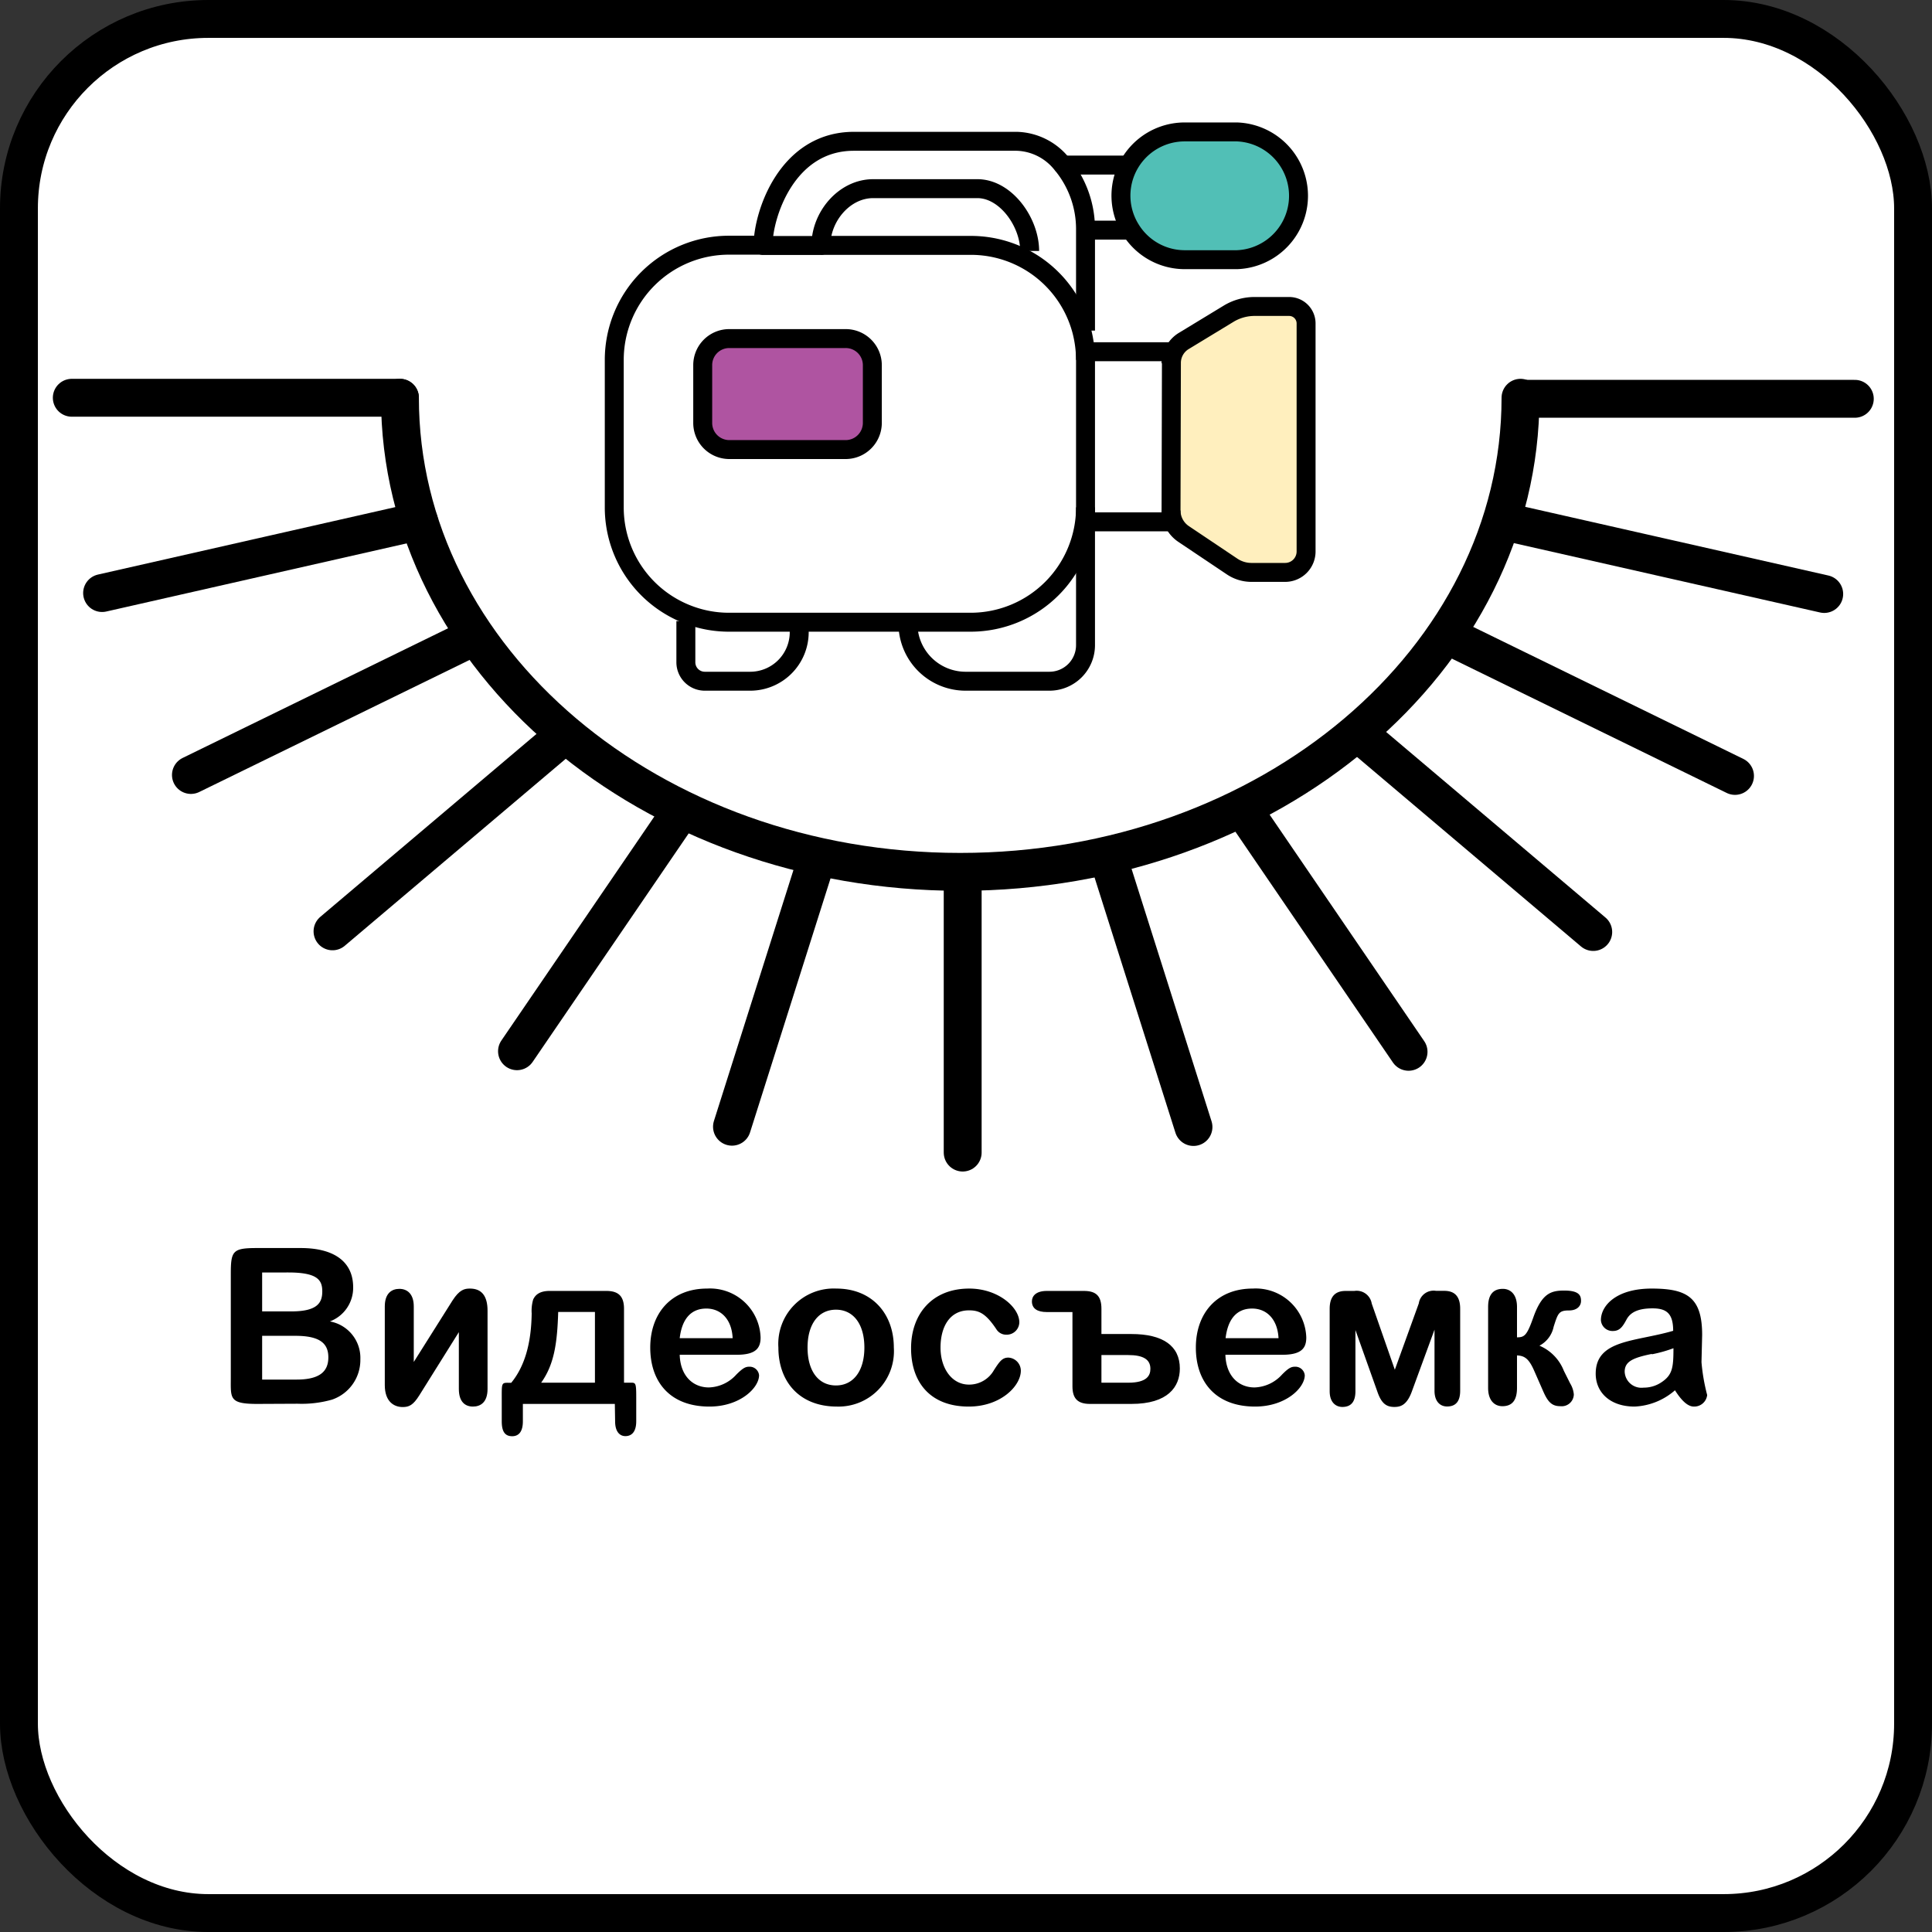 <svg xmlns="http://www.w3.org/2000/svg" viewBox="0 0 204 204"><rect x="0" y="0" width="204" height="204" fill="#333333" stroke="none"/><defs><style>.cls-1,.cls-5{fill:#fff;}.cls-1,.cls-2,.cls-7{stroke:#000;}.cls-1,.cls-2{stroke-miterlimit:10;stroke-width:4px;}.cls-2,.cls-7{fill:none;}.cls-2{stroke-linecap:round;}.cls-3{fill:#ffefbe;}.cls-4{fill:#51bfb6;}.cls-6{fill:#af54a1;}.cls-7{stroke-linejoin:round;stroke-width:2px;}</style></defs><title>Видеосъемка</title><g id="Категории"><rect class="cls-1" x="2" y="2" width="200" height="200" rx="20" ry="20"/><path class="cls-2" d="M160.55,42c0,27.64-26.49,50.06-59.16,50.06S42.23,69.64,42.23,42"/><line class="cls-2" x1="7.58" y1="42" x2="42.23" y2="42"/><line class="cls-2" x1="10.78" y1="62.62" x2="44.24" y2="55.03"/><line class="cls-2" x1="20.16" y1="81.83" x2="50.17" y2="67.17"/><line class="cls-2" x1="35.11" y1="98.34" x2="59.61" y2="77.61"/><line class="cls-2" x1="54.59" y1="111" x2="71.92" y2="85.62"/><line class="cls-2" x1="77.29" y1="118.97" x2="86.26" y2="90.66"/><line class="cls-2" x1="101.65" y1="121.7" x2="101.65" y2="92.39"/><line class="cls-2" x1="126.02" y1="119" x2="117.05" y2="90.69"/><line class="cls-2" x1="148.73" y1="111.06" x2="131.4" y2="85.67"/><line class="cls-2" x1="168.23" y1="98.41" x2="143.73" y2="77.68"/><line class="cls-2" x1="183.2" y1="81.93" x2="153.2" y2="67.27"/><line class="cls-2" x1="192.62" y1="62.72" x2="159.16" y2="55.14"/><line class="cls-2" x1="195.85" y1="42.11" x2="161.2" y2="42.11"/><path d="M27.17,148.24c-3,0-2.8-.59-2.8-2.78V134.58c0-2.52.18-2.8,2.8-2.8h4.58c3.63,0,5.54,1.52,5.54,4.14a3.79,3.79,0,0,1-2.46,3.61,3.91,3.91,0,0,1,3.22,4,4.42,4.42,0,0,1-3,4.26,11.7,11.7,0,0,1-3.63.43Zm.51-13.88v4.11h3.1c2.74,0,3.25-.92,3.25-2.11s-.49-2-3.59-2Zm0,6.69v4.62h3.63c2.51,0,3.36-.9,3.36-2.35s-.87-2.27-3.47-2.27Z"/><path d="M43.69,143.81l4.09-6.49c.74-1.15,1.27-1.26,1.84-1.26q1.86,0,1.86,2.34v8.26c0,1.4-.73,1.86-1.54,1.86s-1.49-.48-1.49-1.86v-6l-4.16,6.65c-.67,1.08-1.11,1.26-1.77,1.26-.92,0-1.89-.57-1.89-2.32v-8.3c0-1.4.74-1.86,1.54-1.86s1.52.5,1.52,1.86Z"/><path d="M64.92,148.24H55.21v1.84c0,1-.37,1.57-1.13,1.57s-1.1-.49-1.1-1.57v-2.23c0-2-.07-1.84,1-1.84,1.4-1.7,2.12-4.13,2.16-7.33a4.21,4.21,0,0,1,.16-1.47c.17-.35.53-.9,1.73-.9h6c1.31,0,1.86.6,1.86,1.89V146h.55c.67,0,.74-.11.74,1.52v2.55c0,1-.39,1.57-1.15,1.57-.53,0-1.08-.39-1.08-1.57ZM62.82,146v-7.47H58.94c-.1,3.29-.42,5.54-1.8,7.47Z"/><path d="M71.77,143.05c.07,2.27,1.43,3.45,3.08,3.45a4.06,4.06,0,0,0,2.9-1.36c.74-.74,1-.83,1.4-.83a1,1,0,0,1,1,.9c0,1.33-2,3.31-5.24,3.31-4.16,0-6.25-2.6-6.25-6.23s2.23-6.23,6-6.23a5.34,5.34,0,0,1,5.65,5.17c0,1.1-.48,1.82-2.52,1.82Zm5.59-1.75c-.09-2-1.24-3.13-2.78-3.13s-2.56,1-2.81,3.13Z"/><path d="M94.38,142.29a5.85,5.85,0,0,1-6,6.23c-4,0-6.19-2.67-6.19-6.23a5.85,5.85,0,0,1,6.12-6.23C92.06,136.06,94.38,138.7,94.38,142.29Zm-3.11,0c0-2.49-1.17-4-3-4s-3,1.5-3,4,1.17,4,3,4S91.27,144.77,91.27,142.29Z"/><path d="M107.79,144.73c0,1.61-2.12,3.79-5.5,3.79-4.05,0-6.09-2.55-6.09-6.16s2.23-6.3,6.14-6.3c3.08,0,5.29,2,5.29,3.56a1.33,1.33,0,0,1-1.36,1.31,1.21,1.21,0,0,1-1.06-.57c-1.15-1.73-1.88-2-2.9-2-2,0-3,1.7-3,3.93s1.22,3.91,3,3.91a3,3,0,0,0,2.63-1.51c.64-1,.92-1.34,1.54-1.34A1.39,1.39,0,0,1,107.79,144.73Z"/><path d="M113.24,138.54h-2.71c-1,0-1.57-.37-1.57-1.13,0-.53.39-1.1,1.57-1.1h3.93c1.31,0,1.84.57,1.84,1.89v2.66h3.17c3.31,0,5.11,1.24,5.11,3.64,0,1.93-1.25,3.74-5.11,3.74H115.1c-1.31,0-1.86-.57-1.86-1.86ZM116.3,146h2.83c2,0,2.34-.78,2.34-1.47,0-1-.78-1.45-2.34-1.45H116.3Z"/><path d="M129.39,143.05c.07,2.27,1.42,3.45,3.08,3.45a4.08,4.08,0,0,0,2.9-1.36c.73-.74,1-.83,1.4-.83a1,1,0,0,1,1,.9c0,1.33-2,3.31-5.24,3.31-4.16,0-6.26-2.6-6.26-6.23s2.23-6.23,6-6.23a5.34,5.34,0,0,1,5.66,5.17c0,1.1-.48,1.82-2.53,1.82ZM135,141.3c-.1-2-1.25-3.13-2.79-3.13s-2.55,1-2.8,3.13Z"/><path d="M147.28,144.63l2.53-7a1.58,1.58,0,0,1,1.82-1.33h.87c1.13,0,1.68.62,1.68,1.89v8.66c0,1.11-.46,1.66-1.38,1.66-.74,0-1.33-.53-1.33-1.66V140.4L149.05,147c-.53,1.4-1.2,1.56-1.82,1.56-.87,0-1.38-.39-1.81-1.66l-2.3-6.46v6.46c0,1.11-.46,1.66-1.38,1.66-.65,0-1.34-.44-1.34-1.66V138.2c0-1.27.56-1.89,1.68-1.89H143a1.61,1.61,0,0,1,1.84,1.33Z"/><path d="M157.13,138c0-1.27.52-1.91,1.56-1.91.73,0,1.49.5,1.49,1.91v3.21c.81,0,1.06-.22,1.75-2.18.9-2.48,1.86-2.76,3.24-2.76,1.64,0,1.77.58,1.77,1.1s-.41,1-1.26,1c-1.08,0-1.17.28-1.63,1.72a2.92,2.92,0,0,1-1.5,2,4.77,4.77,0,0,1,2.58,2.66l.66,1.32a2.65,2.65,0,0,1,.39,1.17,1.28,1.28,0,0,1-1.42,1.24c-.87,0-1.31-.41-1.82-1.59l-.94-2.14c-.55-1.26-1-1.6-1.82-1.63v3.43c0,1.29-.5,1.93-1.54,1.93-.85,0-1.51-.62-1.51-1.93Z"/><path d="M172.6,148.52c-2.64,0-4.11-1.54-4.11-3.47,0-3.63,4.21-3.36,8.18-4.53,0-1.84-.71-2.37-2.18-2.37s-2.32.39-2.74,1.17-.73,1.22-1.45,1.22a1.22,1.22,0,0,1-1.26-1.15c0-1.52,1.61-3.33,5.36-3.33s5.33.94,5.33,4.9l-.07,2.87a20.3,20.3,0,0,0,.6,3.47,1.37,1.37,0,0,1-1.4,1.22c-.62,0-1.27-.57-2-1.72A6.93,6.93,0,0,1,172.6,148.52Zm1.82-5.56c-2,.41-2.87.8-2.87,1.88a1.77,1.77,0,0,0,2,1.68,3.32,3.32,0,0,0,1.86-.55c1.19-.78,1.29-1.57,1.29-3.61A14.48,14.48,0,0,1,174.42,143Z"/><path class="cls-3" d="M137.92,34.15V58.22a2.21,2.21,0,0,1-2.22,2.22h-3.59a3.67,3.67,0,0,1-2-.62L125,56.4a3,3,0,0,1-1.33-2.5V38.36A2.71,2.71,0,0,1,125,36l4.79-2.9a5.28,5.28,0,0,1,2.71-.76h3.68A1.79,1.79,0,0,1,137.92,34.15Z"/><path class="cls-4" d="M130.62,13.93a6.75,6.75,0,0,1,0,13.49H125.1a6.75,6.75,0,0,1,0-13.49Z"/><polygon class="cls-5" points="123.65 53.9 123.65 55.1 114.62 55.1 114.62 53.57 114.62 38.01 114.62 37.14 123.65 37.14 123.65 38.36 123.65 53.9"/><path class="cls-5" d="M119.43,24.3h-4.81a10.73,10.73,0,0,0-2.31-6.76l-.09-.1h7a6.68,6.68,0,0,0,.23,6.87Z"/><path class="cls-5" d="M114.62,55.1v13a3.81,3.81,0,0,1-3.81,3.81H102a6.09,6.09,0,0,1-6.1-6.09V65.7h6.63a12.13,12.13,0,0,0,12.12-12.13Z"/><path class="cls-5" d="M114.62,38V53.57A12.13,12.13,0,0,1,102.5,65.7H77a12,12,0,0,1-4.3-.79,12.11,12.11,0,0,1-7.82-11.34V38A12.11,12.11,0,0,1,77,25.89H102.5A12.1,12.1,0,0,1,114.24,35,12.57,12.57,0,0,1,114.62,38ZM92.11,44.65V38.56a2.81,2.81,0,0,0-2.82-2.81H77a2.8,2.8,0,0,0-2.8,2.81v6.09A2.81,2.81,0,0,0,77,47.47H89.29A2.82,2.82,0,0,0,92.11,44.65Z"/><path class="cls-5" d="M114.62,24.3V34.91l-.38.07a12.14,12.14,0,0,0-7.58-8.36l2.1-.17c0-3-2.48-6.58-5.52-6.58h-11c-3,0-5.52,3-5.52,6H80.57c0-3.17,2.47-11,9.59-11h17.2a6.3,6.3,0,0,1,4.86,2.52l.09.1a10.73,10.73,0,0,1,2.31,6.76Z"/><path class="cls-6" d="M92.11,38.56v6.09a2.82,2.82,0,0,1-2.82,2.82H77a2.81,2.81,0,0,1-2.8-2.82V38.56A2.8,2.8,0,0,1,77,35.75H89.29A2.81,2.81,0,0,1,92.11,38.56Z"/><path class="cls-5" d="M84.39,65.7v1a5.18,5.18,0,0,1-5.18,5.18H74.42a2,2,0,0,1-2-2V65.58l.26-.67a12,12,0,0,0,4.3.79Z"/><path class="cls-7" d="M89.29,47.47H77a2.81,2.81,0,0,1-2.8-2.82V38.56A2.8,2.8,0,0,1,77,35.75H89.29a2.81,2.81,0,0,1,2.82,2.81v6.09A2.82,2.82,0,0,1,89.29,47.47Z"/><path class="cls-7" d="M80.57,25.89H77A12.11,12.11,0,0,0,64.86,38V53.57a12.11,12.11,0,0,0,7.82,11.34,12,12,0,0,0,4.3.79H102.5a12.13,12.13,0,0,0,12.12-12.13"/><path class="cls-7" d="M114.62,38a12.57,12.57,0,0,0-.38-3,12.1,12.1,0,0,0-11.74-9.09H86.68"/><polyline class="cls-7" points="123.65 38.36 123.65 37.14 114.62 37.14 114.62 38.01 114.62 53.57 114.62 55.1 123.65 55.1 123.65 53.9"/><path class="cls-7" d="M114.62,34.91V24.3h0a10.73,10.73,0,0,0-2.31-6.76l-.09-.1a6.3,6.3,0,0,0-4.86-2.52H90.16c-7.12,0-9.59,7.81-9.59,11h6.11c0-3.05,2.47-6,5.52-6h11c3,0,5.52,3.54,5.52,6.58"/><line class="cls-7" x1="114.62" y1="24.3" x2="119.43" y2="24.3"/><line class="cls-7" x1="119.2" y1="17.43" x2="112.22" y2="17.43"/><path class="cls-7" d="M119.43,24.3a6.71,6.71,0,0,0,5.67,3.12h5.52a6.75,6.75,0,0,0,0-13.49H125.1a6.73,6.73,0,0,0-5.67,10.37Z"/><path class="cls-7" d="M123.65,53.9A3,3,0,0,0,125,56.4l5.1,3.42a3.67,3.67,0,0,0,2,.62h3.59a2.21,2.21,0,0,0,2.22-2.22V34.15a1.79,1.79,0,0,0-1.78-1.79h-3.68a5.28,5.28,0,0,0-2.71.76L125,36a2.71,2.71,0,0,0-1.31,2.34Z"/><path class="cls-7" d="M95.87,65.84a6.09,6.09,0,0,0,6.1,6.09h8.84a3.81,3.81,0,0,0,3.81-3.81v-13"/><path class="cls-7" d="M72.42,65.58v4.35a2,2,0,0,0,2,2h4.79a5.18,5.18,0,0,0,5.18-5.18v-1"/></g></svg>